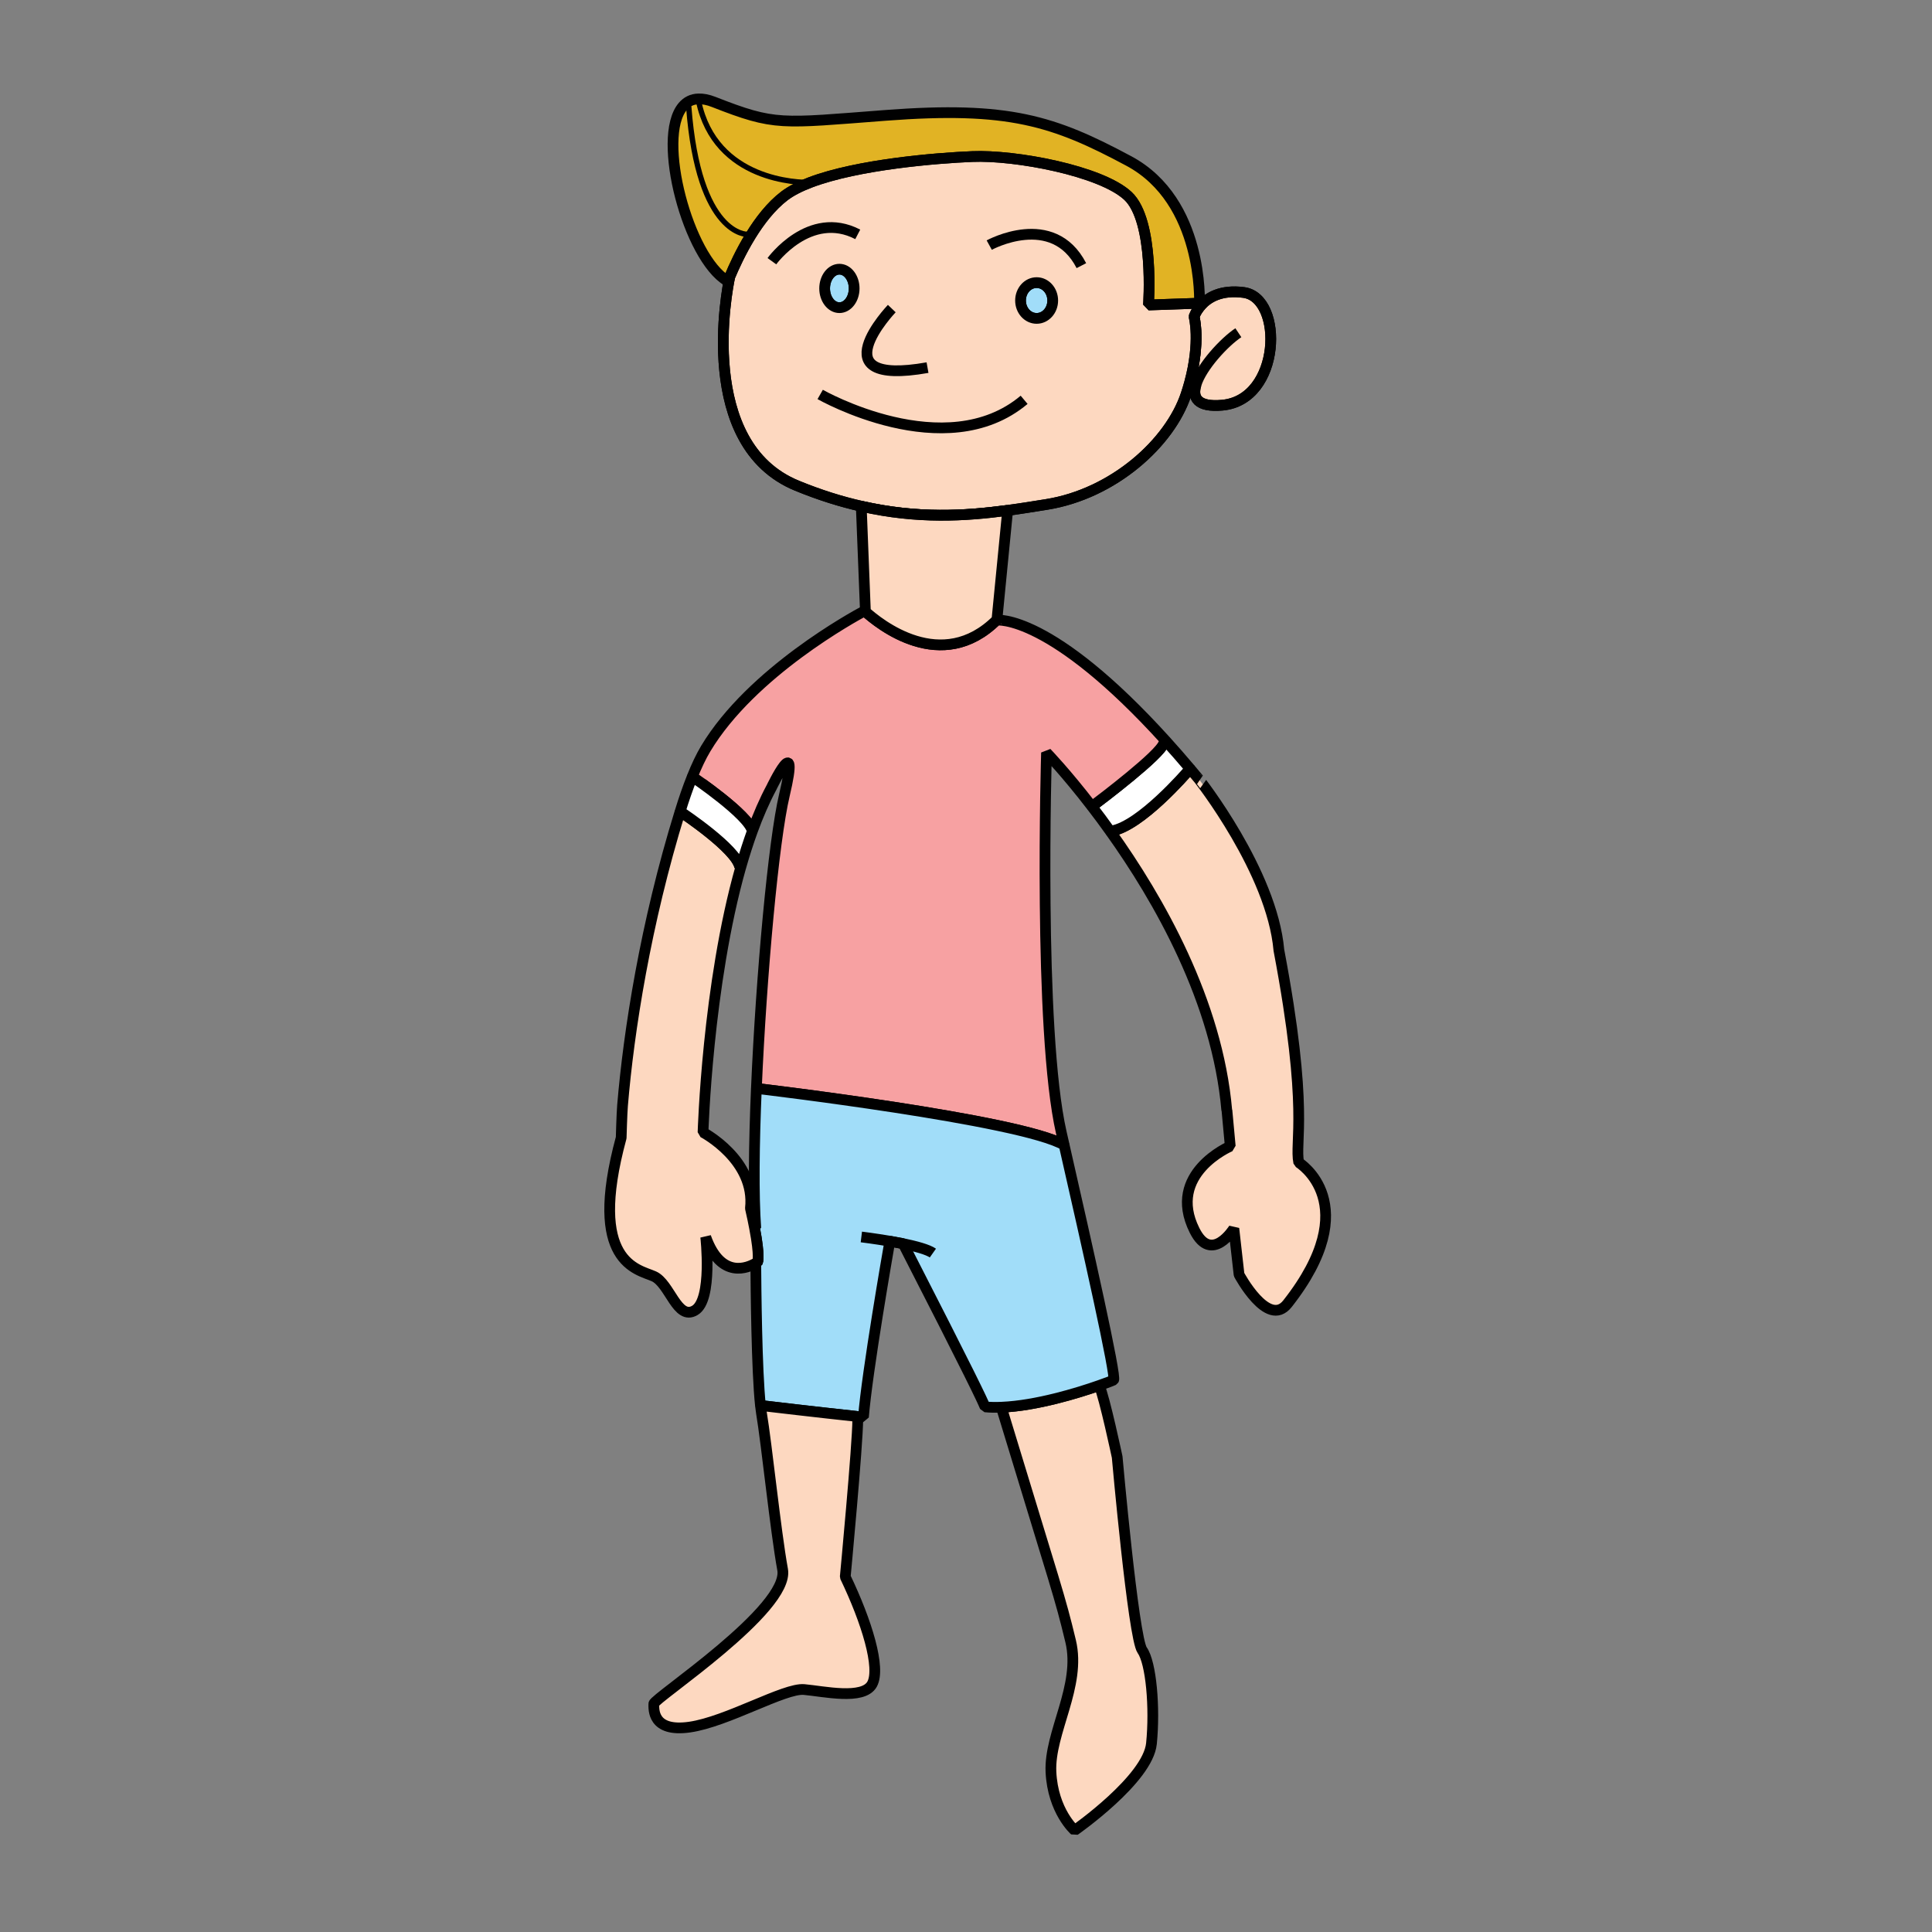 <?xml version="1.0" encoding="utf-8"?>
<!-- Generator: Adobe Illustrator 15.0.2, SVG Export Plug-In . SVG Version: 6.00 Build 0)  -->
<!DOCTYPE svg PUBLIC "-//W3C//DTD SVG 1.1//EN" "http://www.w3.org/Graphics/SVG/1.1/DTD/svg11.dtd">
<svg version="1.1" id="Layer_1" xmlns="http://www.w3.org/2000/svg" xmlns:xlink="http://www.w3.org/1999/xlink" x="0px" y="0px"
	 width="360px" height="360px" viewBox="0 0 360 360" enable-background="new 0 0 360 360" xml:space="preserve">
<rect x="0" y="0" width="360" height="360" fill="#808080" stroke="none"/>
<path fill="none" d="M180,15c19.745,4.466,65,13.09,65,48.295S202.5,100.5,199,100.5s-7.18,13.33-2.84,13.33S232,126,243.5,169.5
	s11.5,76.5-3,80s-28.387-26.76-25.693-36.13s-6.571-51.368-13.307-55.87s-3.5,2.62-2.5,4.06s4.5,64.94,12,86.94s11,76,7.5,82
	s-16.5,16.5-20,15s-8.68-16.037-8.34-21.019S186.913,277,174.457,255s-9.957,7-9.957,16.5s2.83,36,2.665,42s-46.665,16-48.165,12
	s2.46-16.5,9.98-22s9.02-33.5,8.52-44s-32-15.52-30.5-29.01s5.5-70.471,13.5-85.73s26.66-32.26,31.33-33.26s3.17-13.482-4.33-15.491
	S81.655,18.5,121.828,13S171.018,12.969,180,15z"/>
<path fill="#E1B324" d="M210.34,30c14,7.5,13.16,26.5,13.16,26.5l-9.5,0.33c0,0,1.17-15.66-3.83-20.33s-21-7.67-29-7.33
	c-6.59,0.27-21.31,1.45-30.21,4.83c-2,0.04-17.67-0.2-20.79-15.17l-0.01-0.4c0.82-0.03,1.77,0.15,2.84,0.57c11.5,4.5,12.34,4,32,2.5
	C187.939,19.75,196.34,22.5,210.34,30z"/>
<path fill="#E1B324" d="M135.99,51.56c-0.01,0.03-0.02,0.06-0.02,0.08c-0.12,0.28-0.21,0.51-0.28,0.7l-0.19-0.01
	c-7.23-4.28-13.25-26.63-8.27-32.5h1.1c1.84,24.34,11,23.84,11,23.84l0.55,0.22C138,46.94,136.67,49.93,135.99,51.56z"/>
<path fill="#E1B324" stroke="#000000" stroke-linejoin="bevel" stroke-miterlimit="10" d="M130.17,18.83
	c3.12,14.97,18.79,15.21,20.79,15.17c-1.91,0.73-3.55,1.56-4.79,2.5c-2.48,1.89-4.61,4.66-6.29,7.39l-0.55-0.22
	c0,0-9.16,0.5-11-23.84h-1.1c0.73-0.86,1.69-1.37,2.93-1.4L130.17,18.83z"/>
<path fill="#A1DDF9" stroke="#000000" stroke-width="2" stroke-linejoin="bevel" stroke-miterlimit="10" d="M193.16,52.66
	c1.66,0,3,1.49,3,3.34c0,1.84-1.34,3.33-3,3.33c-1.65,0-3-1.49-3-3.33C190.16,54.15,191.51,52.66,193.16,52.66z"/>
<path fill="#A1DDF9" stroke="#000000" stroke-width="2" stroke-linejoin="bevel" stroke-miterlimit="10" d="M156.41,50.16
	c1.52,0,2.75,1.61,2.75,3.59c0,1.97-1.23,3.58-2.75,3.58c-1.51,0-2.75-1.61-2.75-3.58C153.66,51.77,154.9,50.16,156.41,50.16z"/>
<path fill="#FDD8C0" stroke="#000000" stroke-width="2" stroke-linejoin="bevel" stroke-miterlimit="10" d="M238.3,177.04
	c5.681,30,2.9,35.58,3.7,39.58c0,0,12.57,7.649-2.09,26.3c-3.67,4.67-9.03-5.42-9.03-5.42l-0.97-8.58c0,0-4.16,6.7-7.33,0.33
	c-5.271-10.57,6.66-15.66,6.66-15.66l-0.62-6.71h-0.03c-1.77-20.31-12.71-39.39-21.64-51.89l0.22-0.16
	c5.37-0.95,13.75-10.61,14.59-11.59c0.53,0.62,1.061,1.26,1.602,1.91C223.359,145.15,237.02,162.44,238.3,177.04z"/>
<path fill="#FFFFFF" stroke="#000000" stroke-width="2" stroke-linejoin="bevel" stroke-miterlimit="10" d="M217.27,138.1
	c1.44,1.59,2.94,3.3,4.49,5.14c-0.84,0.98-9.22,10.64-14.59,11.59l-0.22,0.16c-1.2-1.7-2.38-3.27-3.49-4.71
	c1.91-1.43,12.771-9.66,13.37-11.78L217.27,138.1z"/>
<path fill="#F7A1A2" stroke="#000000" stroke-width="2" stroke-linejoin="bevel" stroke-miterlimit="10" d="M217.27,138.1
	l-0.438,0.4c-0.602,2.12-11.46,10.35-13.37,11.78c-4.851-6.31-8.46-10.03-8.46-10.03S193.42,192,197.75,211
	c0.18,0.779,0.359,1.57,0.54,2.37c-7.96-4.72-57.13-10.53-57.13-10.53l-0.22-0.01c0.91-21.15,3.21-46.2,5.22-54.67
	c3-12.67-2.41-1.41-2.41-1.41c-1.31,2.45-2.49,5.18-3.55,8.09l-0.03-0.01c-0.67-3-11-10-11-10l-0.19-0.07
	c0.81-2.04,1.66-3.82,2.52-5.26c8.55-14.25,27.72-24.67,29.6-25.67c2.73,2.49,14.36,11.89,24.65,1.67h0.01l-0.01,0.06
	C185.75,115.56,195.73,114.3,217.27,138.1z"/>
<path fill="#FDD8C0" stroke="#000000" stroke-width="2" stroke-linejoin="bevel" stroke-miterlimit="10" d="M212.83,307.49
	c1.67,2.33,2.4,10.72,1.729,17.39c-0.658,6.66-14.31,16.181-14.31,16.181s-4.08-3.568-4.42-10.91c-0.33-7.33,5.67-16,3.67-24.33
	c-2.05-8.538-2.54-9.448-12.81-43.26l-0.021-0.351c6.42-0.271,14.16-2.64,18.16-4.05c1.01,2.359,3.34,13.33,3.34,13.33
	S211.17,305.15,212.83,307.49z"/>
<path fill="#A1DDF9" stroke="#000000" stroke-width="2" stroke-linejoin="bevel" stroke-miterlimit="10" d="M204.83,258.16
	c-4,1.41-11.74,3.779-18.16,4.05c-1.09,0.05-2.141,0.04-3.12-0.06c-0.659-1.551-2.28-5.08-15.26-30.41
	c-0.82-0.16-1.66-0.32-2.48-0.461c-0.32,1.841-4.24,24.32-4.92,32.779c-0.33-0.039-0.67-0.078-1-0.108
	c-7.86-0.841-16.05-1.812-18.19-2.062c-0.7-6.398-0.84-22.029-0.87-26.521c0.22-0.12,0.34-0.21,0.34-0.21s0.46-0.94-0.56-6.29
	l0.22-0.04c-0.44-6.062-0.34-15.551,0.11-26l0.22,0.01c0,0,49.17,5.812,57.13,10.53c4.28,18.778,9.851,43.47,9.21,43.79
	C207.34,257.24,206.35,257.63,204.83,258.16z"/>
<path fill="#FDD8C0" stroke="#000000" stroke-width="2" stroke-linejoin="bevel" stroke-miterlimit="10" d="M157.5,293.82
	c4,8.33,6.66,17,5,20c-1.67,3-9,1.33-12.67,1c-3.66-0.33-14.33,6-21.33,7s-6.67-3.34-6.67-4.34s25.33-17.66,24-25
	c-1.33-7.33-2.95-23.23-3.95-29.23c-0.06-0.391-0.12-0.84-0.18-1.359c2.14,0.25,10.33,1.221,18.19,2.062l-0.06,0.528
	C159.83,269.15,157.5,293.82,157.5,293.82z"/>
<path fill="#FDD8C0" stroke="#000000" stroke-width="2" stroke-linejoin="bevel" stroke-miterlimit="10" d="M140.83,235.37
	c-1.36,0.81-6.46,3.159-9.33-4.88c0,0,1.33,11.67-2,13.67s-4.67-5-7.67-6.34c-3-1.33-12.41-2.49-6.08-25.82c0,0,0.125-4.504,0.25-6
	c1.162-13.872,4.27-33.84,10.69-54.65l0.48,0.15c0,0,10,6.66,10.66,10l0.21,0.06C131.8,183.54,131,211,131,211s9.83,5.16,8.83,14.16
	c0.33,1.43,0.58,2.648,0.78,3.71c1.02,5.351,0.56,6.29,0.56,6.29S141.05,235.25,140.83,235.37z"/>
<path fill="#FFFFFF" stroke="#000000" stroke-width="2" stroke-linejoin="bevel" stroke-miterlimit="10" d="M140.17,154.83
	l0.03,0.01c-0.78,2.16-1.5,4.41-2.16,6.72l-0.21-0.06c-0.66-3.34-10.66-10-10.66-10l-0.48-0.15c0.73-2.39,1.5-4.62,2.29-6.59
	l0.19,0.07C129.17,144.83,139.5,151.83,140.17,154.83z"/>
<path fill="none" stroke="#000000" stroke-width="2" stroke-linejoin="bevel" d="M160.5,230.49c0,0,2.47,0.3,5.31,0.789
	c0.82,0.141,1.66,0.301,2.48,0.461c2.39,0.49,4.62,1.1,5.54,1.75"/>
<path fill="#FDD8C0" stroke="#000000" stroke-width="2" stroke-linejoin="bevel" stroke-miterlimit="10" d="M222.87,71.66
	l-1.21-0.34c2.1-7.7,0.84-12.32,0.84-12.32s0.32-1.02,1.29-2.09c1.28-1.44,3.68-2.98,7.96-2.41c7.5,1,7,20-4,21
	C223.1,75.92,222.109,74.11,222.87,71.66z"/>
<path fill="#FDD8C0" stroke="#000000" stroke-width="2" stroke-linejoin="bevel" stroke-miterlimit="10" d="M187.76,95.1
	c-7.94,1.07-16.78,1.6-27.17-0.75c-3.81-0.85-7.83-2.1-12.09-3.85c-18.74-7.69-13.01-36.61-12.53-38.86c0-0.02,0.01-0.05,0.02-0.08
	c0.68-1.63,2.01-4.62,3.89-7.67c1.68-2.73,3.81-5.5,6.29-7.39c1.24-0.94,2.88-1.77,4.79-2.5c8.9-3.38,23.62-4.56,30.21-4.83
	c8-0.34,24,2.66,29,7.33S214,56.83,214,56.83l9.5-0.33l0.29,0.41c-0.97,1.07-1.29,2.09-1.29,2.09s1.26,4.62-0.84,12.32
	c-0.189,0.7-0.41,1.43-0.66,2.18c-3,9-13.5,18.5-26,20.5C192.66,94.37,190.26,94.77,187.76,95.1z M196.16,56
	c0-1.85-1.34-3.34-3-3.34c-1.65,0-3,1.49-3,3.34c0,1.84,1.35,3.33,3,3.33C194.82,59.33,196.16,57.84,196.16,56z M159.16,53.75
	c0-1.98-1.23-3.59-2.75-3.59c-1.51,0-2.75,1.61-2.75,3.59c0,1.97,1.24,3.58,2.75,3.58C157.93,57.33,159.16,55.72,159.16,53.75z"/>
<path fill="#FDD8C0" stroke="#000000" stroke-width="2" stroke-linejoin="bevel" stroke-miterlimit="10" d="M187.76,95.1l-2,20.4
	h-0.01c-10.29,10.22-21.92,0.82-24.65-1.67c0.1-0.05,0.15-0.08,0.15-0.08l-0.75-19l0.09-0.4C170.98,96.7,179.82,96.17,187.76,95.1z"
	/>
<path fill="none" stroke="#000000" stroke-width="2" stroke-linejoin="bevel" d="M135.97,51.64c-0.48,2.25-6.21,31.17,12.53,38.86
	c4.26,1.75,8.28,3,12.09,3.85c10.39,2.35,19.23,1.82,27.17,0.75c2.5-0.33,4.9-0.73,7.24-1.1c12.5-2,23-11.5,26-20.5
	c0.25-0.75,0.471-1.48,0.66-2.18c2.1-7.7,0.84-12.32,0.84-12.32s0.32-1.02,1.29-2.09c1.28-1.44,3.681-2.98,7.96-2.41
	c7.5,1,7,20-4,21c-4.65,0.42-5.641-1.39-4.88-3.84c1.021-3.36,5.28-7.93,7.88-9.66"/>
<path fill="none" stroke="#000000" stroke-width="2" stroke-linejoin="bevel" d="M152.83,73.5c0,0,23.34,13.33,38,1"/>
<path fill="none" stroke="#000000" stroke-width="2" stroke-linejoin="bevel" d="M166.17,57.5c0,0-14,14.67,6.66,11"/>
<path fill="none" stroke="#000000" stroke-width="2" stroke-linejoin="bevel" d="M143.83,48.67c0,0,7-9.67,16-5"/>
<path fill="none" stroke="#000000" stroke-width="2" stroke-linejoin="bevel" d="M184.33,45.67c0,0,11.84-6.5,17.17,3.83"/>
<path fill="none" stroke="#010101" stroke-width="2" stroke-linejoin="bevel" d="M135.5,52.33c-7.23-4.28-13.25-26.63-8.27-32.5
	c0.73-0.86,1.69-1.37,2.93-1.4c0.82-0.03,1.77,0.15,2.84,0.57c11.5,4.5,12.34,4,32,2.5c22.939-1.75,31.34,1,45.34,8.5
	s13.16,26.5,13.16,26.5l-9.5,0.33c0,0,1.17-15.66-3.83-20.33s-21-7.67-29-7.33c-6.59,0.27-21.31,1.45-30.21,4.83
	c-1.91,0.73-3.55,1.56-4.79,2.5c-2.48,1.89-4.61,4.66-6.29,7.39c-1.88,3.05-3.21,6.04-3.89,7.67c-0.01,0.03-0.02,0.06-0.02,0.08
	c-0.12,0.28-0.21,0.51-0.28,0.7c-0.13,0.31-0.19,0.49-0.19,0.49"/>
</svg>
